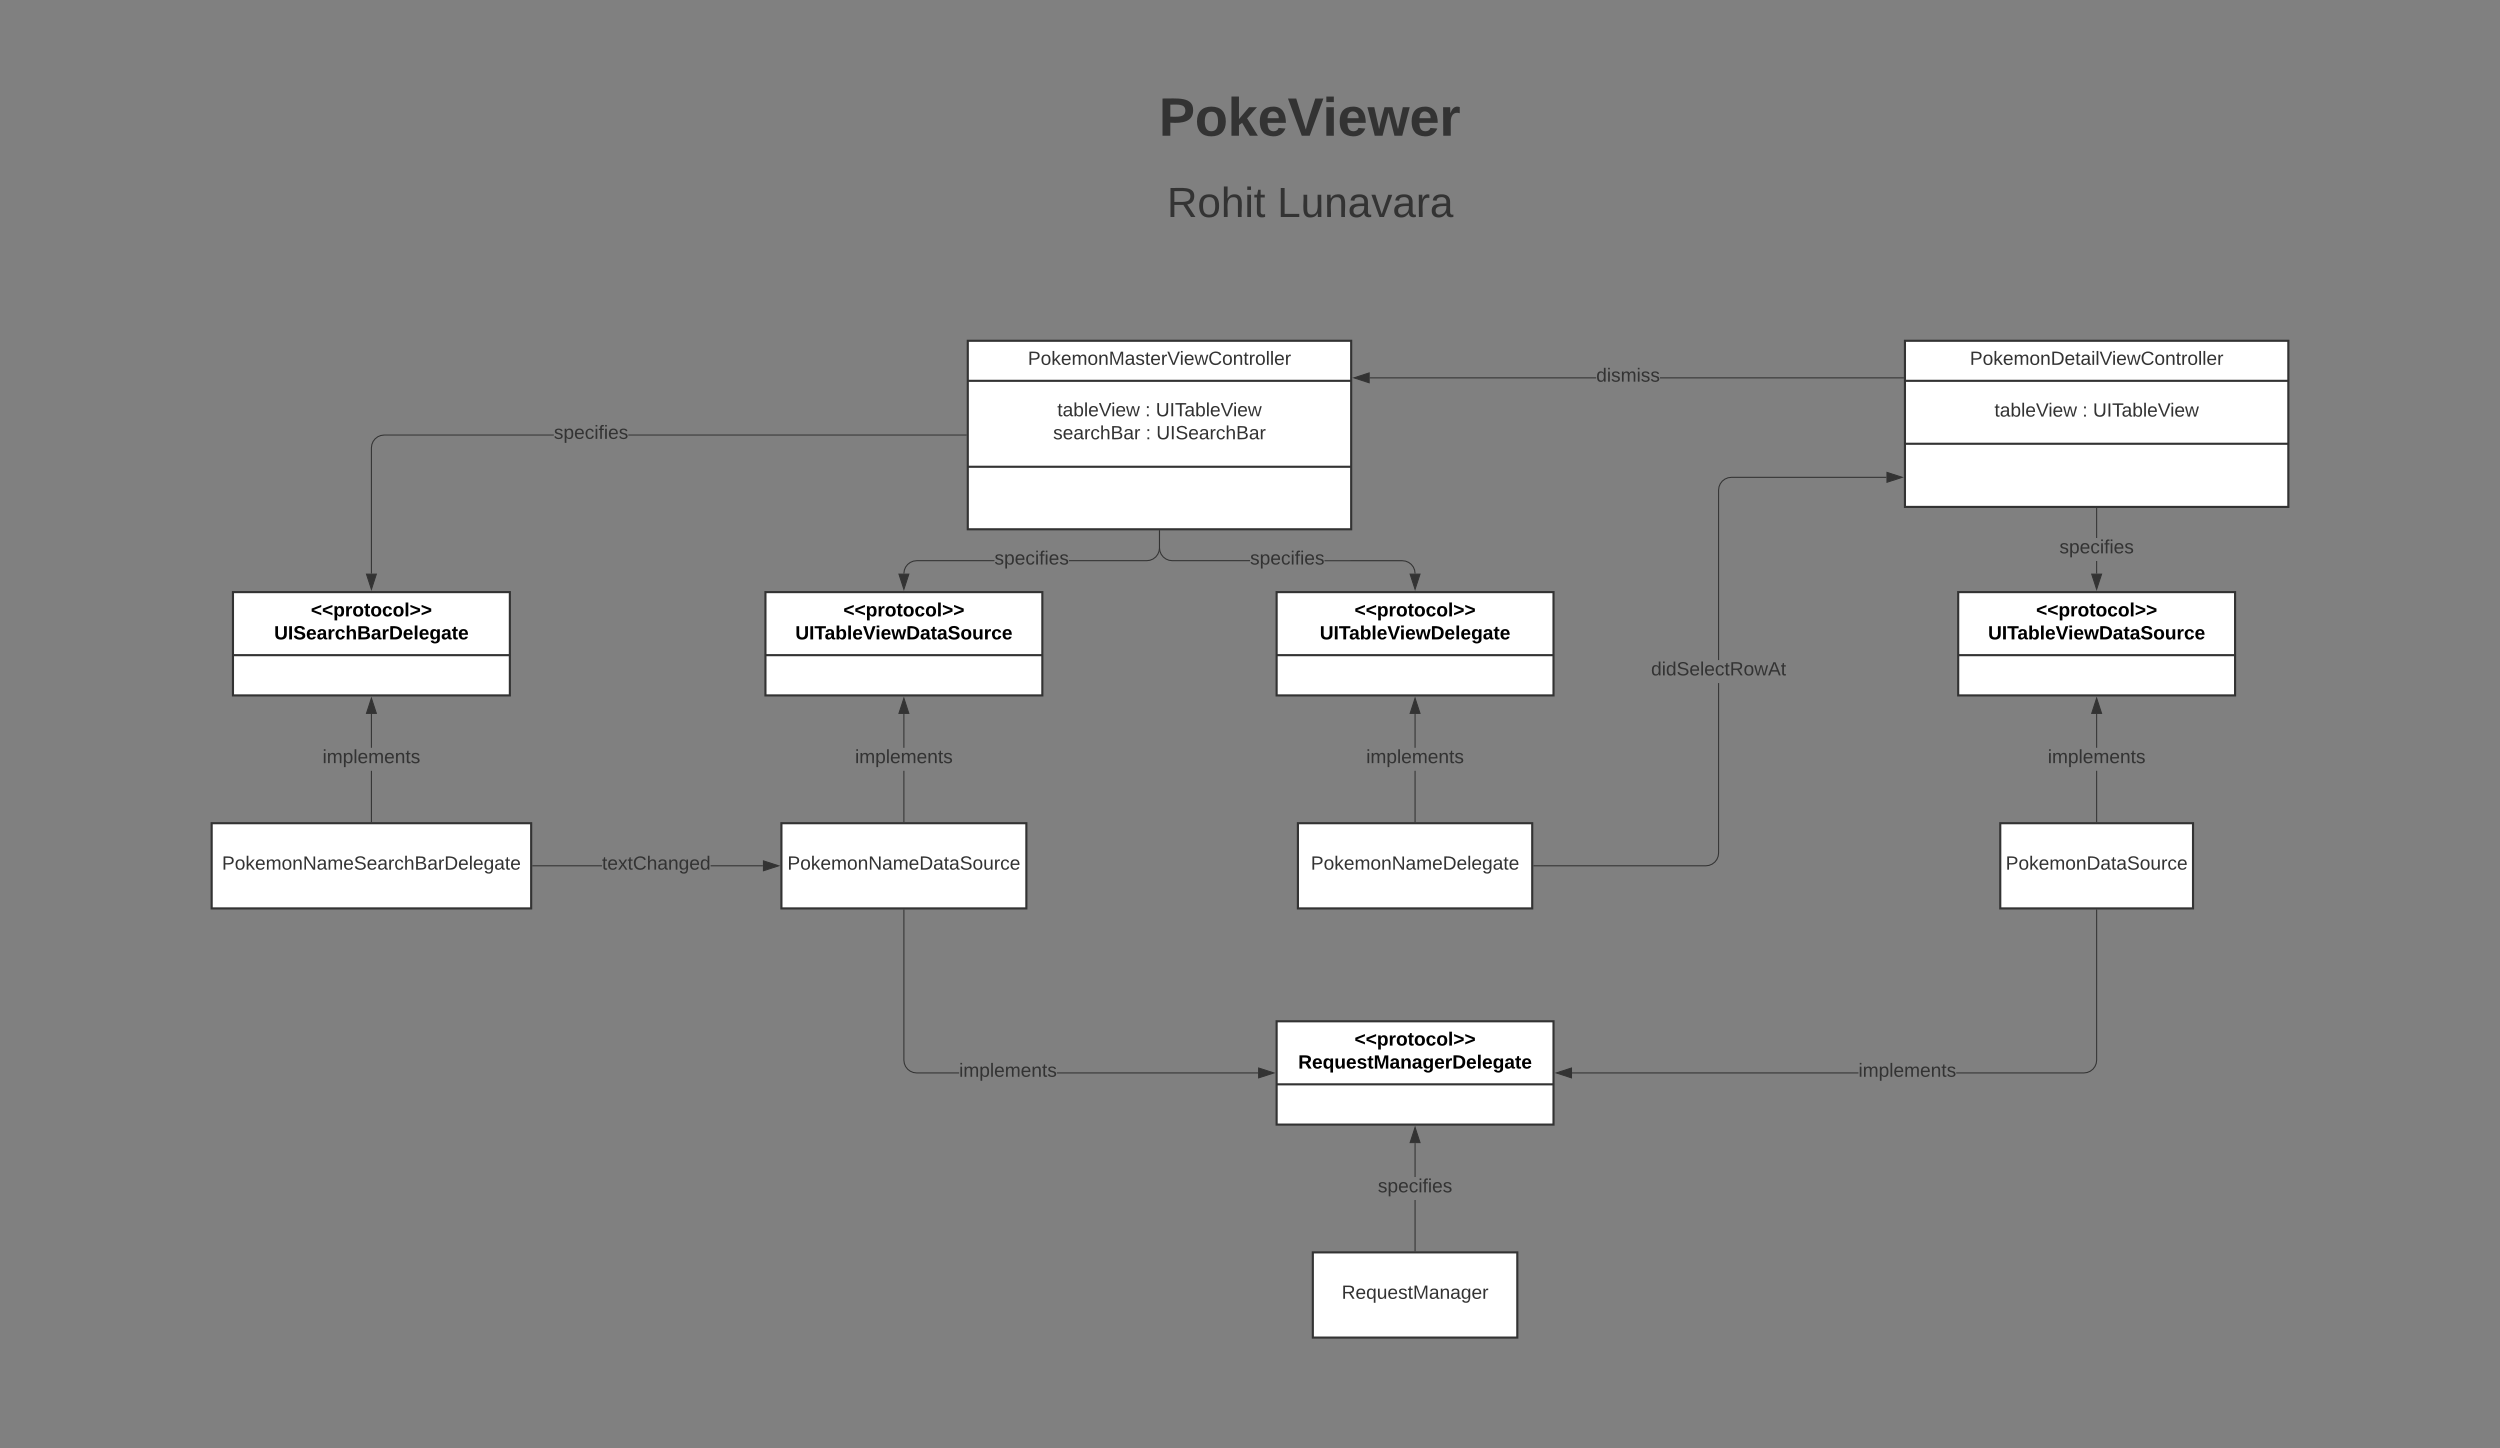 <svg xmlns="http://www.w3.org/2000/svg" xmlns:xlink="http://www.w3.org/1999/xlink" xmlns:lucid="lucid" width="2347.52" height="1360"><rect width="100%" height="100%" fill="#808080" stroke="none"/><g transform="translate(0 0)" lucid:page-tab-id="HWEp-vi-RSFO"><path d="M800 88c0-4.42 3.58-8 8-8h836.75c4.42 0 8 3.58 8 8v55.48c0 4.42-3.58 8-8 8H808c-4.42 0-8-3.58-8-8z" stroke="#000" stroke-opacity="0" stroke-width="2" fill="#fff" fill-opacity="0"/><use xlink:href="#a" transform="matrix(1,0,0,1,804,84) translate(284.225 43.473)"/><path d="M800 160c0-4.42 3.58-8 8-8h837.7c4.43 0 8 3.58 8 8v68c0 4.42-3.57 8-8 8H808c-4.42 0-8-3.58-8-8z" stroke="#000" stroke-opacity="0" stroke-width="2" fill="#fff" fill-opacity="0"/><use xlink:href="#b" transform="matrix(1,0,0,1,804,156) translate(291.799 47.788)"/><use xlink:href="#c" transform="matrix(1,0,0,1,804,156) translate(395.345 47.788)"/><path d="M198.76 773h300v80h-300z" stroke="#333" stroke-width="2" fill="#fff"/><use xlink:href="#d" transform="matrix(1,0,0,1,206.761,781) translate(1.675 35.6)"/><path d="M1218.76 773h220v80h-220z" stroke="#333" stroke-width="2" fill="#fff"/><use xlink:href="#e" transform="matrix(1,0,0,1,1226.761,781) translate(4.125 35.6)"/><path d="M733.76 773h230v80h-230z" stroke="#333" stroke-width="2" fill="#fff"/><use xlink:href="#f" transform="matrix(1,0,0,1,741.761,781) translate(-2.375 35.6)"/><path d="M1198.76 556h260v97h-260z" stroke="#333" stroke-width="2" fill="#fff"/><path d="M1198.76 615.2h260" stroke="#333" stroke-width="2" fill="none"/><use xlink:href="#g" transform="matrix(1,0,0,1,1206.761,564) translate(65.125 14.8)"/><use xlink:href="#h" transform="matrix(1,0,0,1,1206.761,564) translate(32.5 36.4)"/><path d="M218.76 556h260v97h-260z" stroke="#333" stroke-width="2" fill="#fff"/><path d="M218.76 615.2h260" stroke="#333" stroke-width="2" fill="none"/><use xlink:href="#g" transform="matrix(1,0,0,1,226.761,564) translate(65.125 14.8)"/><use xlink:href="#i" transform="matrix(1,0,0,1,226.761,564) translate(30.65 36.4)"/><path d="M718.76 556h260v97h-260z" stroke="#333" stroke-width="2" fill="#fff"/><path d="M718.76 615.2h260" stroke="#333" stroke-width="2" fill="none"/><use xlink:href="#g" transform="matrix(1,0,0,1,726.761,564) translate(65.125 14.8)"/><use xlink:href="#j" transform="matrix(1,0,0,1,726.761,564) translate(20.025 36.4)"/><path d="M908.76 320h360v177h-360z" stroke="#333" stroke-width="2" fill="#fff"/><path d="M908.76 357.6h360m-360 80.7h360" stroke="#333" stroke-width="2" fill="none"/><use xlink:href="#k" transform="matrix(1,0,0,1,916.761,328) translate(48.425 14.6)"/><use xlink:href="#l" transform="matrix(1,0,0,1,920.761,365.6) translate(72.05 25.3)"/><use xlink:href="#m" transform="matrix(1,0,0,1,920.761,365.6) translate(154.55 25.3)"/><use xlink:href="#n" transform="matrix(1,0,0,1,920.761,365.6) translate(164.55 25.3)"/><use xlink:href="#o" transform="matrix(1,0,0,1,920.761,365.6) translate(68.125 46.9)"/><use xlink:href="#m" transform="matrix(1,0,0,1,920.761,365.6) translate(155.025 46.9)"/><use xlink:href="#p" transform="matrix(1,0,0,1,920.761,365.6) translate(165.025 46.9)"/><path d="M933.8 527h-73l-3.02.4-2.76 1.14-2.4 1.83-1.82 2.4-1.14 2.75-.4 3v.1h-1v-.15l.42-3.2 1.24-3 2-2.6 2.6-2 3-1.25 3.2-.42h73.1zm155.46-12.47l-.42 3.2-1.24 3-2 2.6-2.6 2-3 1.25-3.2.42h-73.1v-1h73.03l3-.4 2.77-1.14 2.4-1.83 1.82-2.4 1.15-2.75.4-3V498.5h1zM1089.26 498.5h-1v-.5h1zM848.76 553.38l-4.63-14.26h9.27z" fill="#333"/><path d="M848.76 555l-5.32-16.38h10.64zm-3.95-15.38l3.96 12.14 3.95-12.14z" fill="#333"/><use xlink:href="#q" transform="matrix(1,0,0,1,933.811,515.7) translate(0.005 14.4)"/><path d="M1316.8 526l3.2.42 3 1.24 2.6 2 2 2.6 1.24 3 .42 3.2v.16h-1v-.1l-.4-3-1.14-2.76-1.83-2.4-2.4-1.82-2.76-1.14-3-.4h-73.03v-1zm-227.14-8.52l1.14 2.76 1.83 2.4 2.4 1.82 2.75 1.14 3 .4h73.03v1h-73.07l-3.2-.42-3-1.24-2.6-2-2-2.6-1.25-3-.42-3.2V498.5h1v15.97zM1089.26 498.5h-1v-.5h1zM1328.76 553.38l-4.63-14.26h9.27z" fill="#333"/><path d="M1328.76 555l-5.32-16.38h10.64zm-3.95-15.38l3.96 12.14 3.95-12.14z" fill="#333"/><use xlink:href="#q" transform="matrix(1,0,0,1,1173.811,515.7) translate(0.005 14.4)"/><path d="M849.26 771.5h-1v-47.7h1zm0-69.3h-1v-31.82h1zM849.26 772h-1v-.5h1zM853.4 669.88h-9.27l4.63-14.26z" fill="#333"/><path d="M854.08 670.38h-10.64l5.32-16.38zm-9.27-1h7.9l-3.94-12.14z" fill="#333"/><use xlink:href="#r" transform="matrix(1,0,0,1,802.861,702.2) translate(0.005 14.4)"/><path d="M1329.26 771.5h-1v-47.7h1zm0-69.3h-1v-31.82h1zM1329.26 772h-1v-.5h1zM1333.4 669.88h-9.27l4.63-14.26z" fill="#333"/><path d="M1334.08 670.38h-10.64l5.32-16.38zm-9.27-1h7.9l-3.94-12.14z" fill="#333"/><use xlink:href="#r" transform="matrix(1,0,0,1,1282.861,702.2) translate(0.005 14.4)"/><path d="M1232.76 1176h192v80h-192z" stroke="#333" stroke-width="2" fill="#fff"/><use xlink:href="#s" transform="matrix(1,0,0,1,1240.761,1184) translate(19.075 35.6)"/><path d="M1878.26 773h181v80h-181z" stroke="#333" stroke-width="2" fill="#fff"/><use xlink:href="#t" transform="matrix(1,0,0,1,1886.261,781) translate(-2.925 35.6)"/><path d="M1198.76 959h260v97h-260z" stroke="#333" stroke-width="2" fill="#fff"/><path d="M1198.76 1018.2h260" stroke="#333" stroke-width="2" fill="none"/><use xlink:href="#g" transform="matrix(1,0,0,1,1206.761,967) translate(65.125 14.8)"/><use xlink:href="#u" transform="matrix(1,0,0,1,1206.761,967) translate(12.25 36.4)"/><path d="M1838.76 556h260v97h-260z" stroke="#333" stroke-width="2" fill="#fff"/><path d="M1838.76 615.2h260" stroke="#333" stroke-width="2" fill="none"/><use xlink:href="#g" transform="matrix(1,0,0,1,1846.761,564) translate(65.125 14.8)"/><use xlink:href="#j" transform="matrix(1,0,0,1,1846.761,564) translate(20.025 36.4)"/><path d="M1788.76 320h360v156h-360z" stroke="#333" stroke-width="2" fill="#fff"/><path d="M1788.76 357.6h360m-360 59.1h360" stroke="#333" stroke-width="2" fill="none"/><use xlink:href="#v" transform="matrix(1,0,0,1,1796.761,328) translate(52.95 14.6)"/><use xlink:href="#l" transform="matrix(1,0,0,1,1800.761,365.6) translate(72.05 25.6)"/><use xlink:href="#m" transform="matrix(1,0,0,1,1800.761,365.6) translate(154.55 25.6)"/><use xlink:href="#w" transform="matrix(1,0,0,1,1800.761,365.6) translate(164.55 25.6)"/><path d="M1969.26 538.62h-1V526.8h1zm0-33.42h-1v-27.7h1zM1969.26 477.5h-1v-.5h1zM1968.76 553.38l-4.63-14.26h9.27z" fill="#333"/><path d="M1968.76 555l-5.32-16.38h10.64zm-3.95-15.38l3.96 12.14 3.95-12.14z" fill="#333"/><use xlink:href="#q" transform="matrix(1,0,0,1,1933.811,505.2) translate(0.005 14.4)"/><path d="M1969.26 771.5h-1v-47.7h1zm0-69.3h-1v-31.82h1zM1969.26 772h-1v-.5h1zM1973.4 669.88h-9.27l4.63-14.26z" fill="#333"/><path d="M1974.08 670.38h-10.64l5.32-16.38zm-9.27-1h7.9l-3.94-12.14z" fill="#333"/><use xlink:href="#r" transform="matrix(1,0,0,1,1922.861,702.2) translate(0.005 14.4)"/><path d="M1614.26 801.03l-.42 3.2-1.24 3-2 2.6-2.6 2-3 1.25-3.2.42h-161.54v-1h161.47l3-.4 2.77-1.14 2.4-1.83 1.82-2.4 1.15-2.75.4-3V641.4h1zm157.12-352.32h-145.6l-3 .4-2.76 1.15-2.4 1.84-1.82 2.37-1.14 2.76-.4 3.02V619.8h-1V460.2l.42-3.2 1.24-3 2-2.6 2.6-2 3-1.25 3.2-.42h145.66zM1786.14 448.2l-14.26 4.65v-9.27z" fill="#333"/><path d="M1787.76 448.2l-16.38 5.34V442.9zm-15.38 3.96l12.14-3.95-12.14-3.93zM1440.27 813.5h-.5v-1h.5z" fill="#333"/><use xlink:href="#x" transform="matrix(1,0,0,1,1550.361,619.807) translate(0.005 14.4)"/><path d="M1329.26 1174.5h-1v-47.7h1zm0-69.3h-1v-31.82h1zM1329.26 1175h-1v-.5h1zM1333.4 1072.88h-9.27l4.63-14.26z" fill="#333"/><path d="M1334.08 1073.38h-10.64l5.32-16.38zm-9.27-1h7.9l-3.94-12.14z" fill="#333"/><use xlink:href="#q" transform="matrix(1,0,0,1,1293.811,1105.2) translate(0.005 14.4)"/><path d="M1745.1 1008h-268.96v-1h268.97zm224.16-12.47l-.42 3.2-1.24 3-2 2.6-2.6 2-3 1.25-3.2.42h-119.9v-1h119.83l3-.4 2.77-1.14 2.4-1.83 1.82-2.4 1.15-2.75.4-3V854.5h1zM1969.26 854.5h-1v-.5h1zM1475.64 1012.14l-14.26-4.64 14.26-4.64z" fill="#333"/><path d="M1476.14 1012.82l-16.38-5.32 16.38-5.32zm-13.14-5.32l12.14 3.95v-7.9z" fill="#333"/><use xlink:href="#r" transform="matrix(1,0,0,1,1745.111,996.7) translate(0.005 14.4)"/><path d="M849.26 995.47l.4 3 1.14 2.77 1.83 2.4 2.4 1.82 2.75 1.14 3 .4h39.83v1h-39.87l-3.2-.42-3-1.24-2.6-2-2-2.6-1.25-3-.42-3.2V854.5h1zm332.12 11.53v1H992.4v-1zM849.26 854.5h-1v-.5h1zM1196.14 1007.5l-14.26 4.64v-9.28z" fill="#333"/><path d="M1197.76 1007.5l-16.38 5.32v-10.64zm-15.38 3.95l12.14-3.95-12.14-3.95z" fill="#333"/><use xlink:href="#r" transform="matrix(1,0,0,1,900.611,996.7) translate(0.005 14.4)"/><path d="M520.06 409H360.8l-3.02.4-2.76 1.14-2.4 1.83-1.82 2.4-1.14 2.75-.4 3v118.1h-1V420.47l.42-3.2 1.24-3 2-2.6 2.6-2 3-1.25 3.2-.42h159.34zm387.2 0h-317.3v-1h317.3zM907.76 409h-.5v-1h.5zM348.76 553.38l-4.63-14.26h9.27z" fill="#333"/><path d="M348.76 555l-5.32-16.38h10.64zm-3.95-15.38l3.96 12.14 3.95-12.14z" fill="#333"/><use xlink:href="#q" transform="matrix(1,0,0,1,520.061,397.7) translate(0.005 14.4)"/><path d="M349.26 771.5h-1v-47.7h1zm0-69.3h-1v-31.82h1zM349.26 772h-1v-.5h1zM353.4 669.88h-9.27l4.63-14.26z" fill="#333"/><path d="M354.08 670.38h-10.64l5.32-16.38zm-9.27-1h7.9l-3.94-12.14z" fill="#333"/><g><use xlink:href="#r" transform="matrix(1,0,0,1,302.861,702.2) translate(0.005 14.4)"/></g><path d="M565.3 813.5h-65.04v-1h65.03zm151.08 0h-49.14v-1h49.14z" fill="#333"/><path d="M500.27 813.5h-.5v-1h.5zM731.14 813l-14.26 4.64v-9.28z" fill="#333"/><path d="M732.76 813l-16.38 5.32v-10.64zm-15.38 3.95l12.14-3.95-12.14-3.95z" fill="#333"/><g><use xlink:href="#y" transform="matrix(1,0,0,1,565.286,802.2) translate(0.005 14.4)"/></g><path d="M1498.84 355.3h-212.7v-1h212.7zm288.42 0H1558.7v-1h228.56zM1787.76 355.3h-.5v-1h.5zM1285.65 359.44l-14.27-4.64 14.27-4.63z" fill="#333"/><path d="M1286.15 360.12l-16.4-5.32 16.4-5.32zM1273 354.8l12.15 3.95v-7.9z" fill="#333"/><g><use xlink:href="#z" transform="matrix(1,0,0,1,1498.836,344.001) translate(0.005 14.4)"/></g><defs><path fill="#333" d="M24-248c93 1 206-16 204 79-1 75-69 88-152 82V0H24v-248zm52 121c47 0 100 7 100-41 0-47-54-39-100-39v80" id="A"/><path fill="#333" d="M110-194c64 0 96 36 96 99 0 64-35 99-97 99-61 0-95-36-95-99 0-62 34-99 96-99zm-1 164c35 0 45-28 45-65 0-40-10-65-43-65-34 0-45 26-45 65 0 36 10 65 43 65" id="B"/><path fill="#333" d="M147 0L96-86 75-71V0H25v-261h50v150l67-79h53l-66 74L201 0h-54" id="C"/><path fill="#333" d="M185-48c-13 30-37 53-82 52C43 2 14-33 14-96s30-98 90-98c62 0 83 45 84 108H66c0 31 8 55 39 56 18 0 30-7 34-22zm-45-69c5-46-57-63-70-21-2 6-4 13-4 21h74" id="D"/><path fill="#333" d="M147 0H94L2-248h55l64 206c17-72 42-137 63-206h54" id="E"/><path fill="#333" d="M25-224v-37h50v37H25zM25 0v-190h50V0H25" id="F"/><path fill="#333" d="M231 0h-52l-39-155L100 0H48L-1-190h46L77-45c9-52 24-97 36-145h53l37 145 32-145h46" id="G"/><path fill="#333" d="M135-150c-39-12-60 13-60 57V0H25l-1-190h47c2 13-1 29 3 40 6-28 27-53 61-41v41" id="H"/><g id="a"><use transform="matrix(0.141,0,0,0.141,0,0)" xlink:href="#A"/><use transform="matrix(0.141,0,0,0.141,33.778,0)" xlink:href="#B"/><use transform="matrix(0.141,0,0,0.141,64.6,0)" xlink:href="#C"/><use transform="matrix(0.141,0,0,0.141,92.748,0)" xlink:href="#D"/><use transform="matrix(0.141,0,0,0.141,120.896,0)" xlink:href="#E"/><use transform="matrix(0.141,0,0,0.141,153.689,0)" xlink:href="#F"/><use transform="matrix(0.141,0,0,0.141,167.763,0)" xlink:href="#D"/><use transform="matrix(0.141,0,0,0.141,195.911,0)" xlink:href="#G"/><use transform="matrix(0.141,0,0,0.141,235.319,0)" xlink:href="#D"/><use transform="matrix(0.141,0,0,0.141,263.467,0)" xlink:href="#H"/></g><path fill="#333" d="M233-177c-1 41-23 64-60 70L243 0h-38l-65-103H63V0H30v-248c88 3 205-21 203 71zM63-129c60-2 137 13 137-47 0-61-80-42-137-45v92" id="I"/><path fill="#333" d="M100-194c62-1 85 37 85 99 1 63-27 99-86 99S16-35 15-95c0-66 28-99 85-99zM99-20c44 1 53-31 53-75 0-43-8-75-51-75s-53 32-53 75 10 74 51 75" id="J"/><path fill="#333" d="M106-169C34-169 62-67 57 0H25v-261h32l-1 103c12-21 28-36 61-36 89 0 53 116 60 194h-32v-121c2-32-8-49-39-48" id="K"/><path fill="#333" d="M24-231v-30h32v30H24zM24 0v-190h32V0H24" id="L"/><path fill="#333" d="M59-47c-2 24 18 29 38 22v24C64 9 27 4 27-40v-127H5v-23h24l9-43h21v43h35v23H59v120" id="M"/><g id="b"><use transform="matrix(0.11,0,0,0.11,0,0)" xlink:href="#I"/><use transform="matrix(0.11,0,0,0.11,28.591,0)" xlink:href="#J"/><use transform="matrix(0.11,0,0,0.11,50.669,0)" xlink:href="#K"/><use transform="matrix(0.11,0,0,0.11,72.748,0)" xlink:href="#L"/><use transform="matrix(0.11,0,0,0.11,81.469,0)" xlink:href="#M"/></g><path fill="#333" d="M30 0v-248h33v221h125V0H30" id="N"/><path fill="#333" d="M84 4C-5 8 30-112 23-190h32v120c0 31 7 50 39 49 72-2 45-101 50-169h31l1 190h-30c-1-10 1-25-2-33-11 22-28 36-60 37" id="O"/><path fill="#333" d="M117-194c89-4 53 116 60 194h-32v-121c0-31-8-49-39-48C34-167 62-67 57 0H25l-1-190h30c1 10-1 24 2 32 11-22 29-35 61-36" id="P"/><path fill="#333" d="M141-36C126-15 110 5 73 4 37 3 15-17 15-53c-1-64 63-63 125-63 3-35-9-54-41-54-24 1-41 7-42 31l-33-3c5-37 33-52 76-52 45 0 72 20 72 64v82c-1 20 7 32 28 27v20c-31 9-61-2-59-35zM48-53c0 20 12 33 32 33 41-3 63-29 60-74-43 2-92-5-92 41" id="Q"/><path fill="#333" d="M108 0H70L1-190h34L89-25l56-165h34" id="R"/><path fill="#333" d="M114-163C36-179 61-72 57 0H25l-1-190h30c1 12-1 29 2 39 6-27 23-49 58-41v29" id="S"/><g id="c"><use transform="matrix(0.11,0,0,0.11,0,0)" xlink:href="#N"/><use transform="matrix(0.11,0,0,0.11,22.078,0)" xlink:href="#O"/><use transform="matrix(0.11,0,0,0.11,44.156,0)" xlink:href="#P"/><use transform="matrix(0.11,0,0,0.11,66.235,0)" xlink:href="#Q"/><use transform="matrix(0.11,0,0,0.11,88.313,0)" xlink:href="#R"/><use transform="matrix(0.11,0,0,0.11,108.183,0)" xlink:href="#Q"/><use transform="matrix(0.11,0,0,0.11,130.261,0)" xlink:href="#S"/><use transform="matrix(0.11,0,0,0.11,143.398,0)" xlink:href="#Q"/></g><path fill="#333" d="M30-248c87 1 191-15 191 75 0 78-77 80-158 76V0H30v-248zm33 125c57 0 124 11 124-50 0-59-68-47-124-48v98" id="T"/><path fill="#333" d="M143 0L79-87 56-68V0H24v-261h32v163l83-92h37l-77 82L181 0h-38" id="U"/><path fill="#333" d="M100-194c63 0 86 42 84 106H49c0 40 14 67 53 68 26 1 43-12 49-29l28 8c-11 28-37 45-77 45C44 4 14-33 15-96c1-61 26-98 85-98zm52 81c6-60-76-77-97-28-3 7-6 17-6 28h103" id="V"/><path fill="#333" d="M210-169c-67 3-38 105-44 169h-31v-121c0-29-5-50-35-48C34-165 62-65 56 0H25l-1-190h30c1 10-1 24 2 32 10-44 99-50 107 0 11-21 27-35 58-36 85-2 47 119 55 194h-31v-121c0-29-5-49-35-48" id="W"/><path fill="#333" d="M190 0L58-211 59 0H30v-248h39L202-35l-2-213h31V0h-41" id="X"/><path fill="#333" d="M185-189c-5-48-123-54-124 2 14 75 158 14 163 119 3 78-121 87-175 55-17-10-28-26-33-46l33-7c5 56 141 63 141-1 0-78-155-14-162-118-5-82 145-84 179-34 5 7 8 16 11 25" id="Y"/><path fill="#333" d="M96-169c-40 0-48 33-48 73s9 75 48 75c24 0 41-14 43-38l32 2c-6 37-31 61-74 61-59 0-76-41-82-99-10-93 101-131 147-64 4 7 5 14 7 22l-32 3c-4-21-16-35-41-35" id="Z"/><path fill="#333" d="M160-131c35 5 61 23 61 61C221 17 115-2 30 0v-248c76 3 177-17 177 60 0 33-19 50-47 57zm-97-11c50-1 110 9 110-42 0-47-63-36-110-37v79zm0 115c55-2 124 14 124-45 0-56-70-42-124-44v89" id="aa"/><path fill="#333" d="M30-248c118-7 216 8 213 122C240-48 200 0 122 0H30v-248zM63-27c89 8 146-16 146-99s-60-101-146-95v194" id="ab"/><path fill="#333" d="M24 0v-261h32V0H24" id="ac"/><path fill="#333" d="M177-190C167-65 218 103 67 71c-23-6-38-20-44-43l32-5c15 47 100 32 89-28v-30C133-14 115 1 83 1 29 1 15-40 15-95c0-56 16-97 71-98 29-1 48 16 59 35 1-10 0-23 2-32h30zM94-22c36 0 50-32 50-73 0-42-14-75-50-75-39 0-46 34-46 75s6 73 46 73" id="ad"/><g id="d"><use transform="matrix(0.05,0,0,0.05,0,0)" xlink:href="#T"/><use transform="matrix(0.05,0,0,0.05,12,0)" xlink:href="#J"/><use transform="matrix(0.05,0,0,0.05,22,0)" xlink:href="#U"/><use transform="matrix(0.05,0,0,0.05,31,0)" xlink:href="#V"/><use transform="matrix(0.05,0,0,0.05,41,0)" xlink:href="#W"/><use transform="matrix(0.05,0,0,0.05,55.95,0)" xlink:href="#J"/><use transform="matrix(0.05,0,0,0.05,65.95,0)" xlink:href="#P"/><use transform="matrix(0.05,0,0,0.05,75.95,0)" xlink:href="#X"/><use transform="matrix(0.05,0,0,0.05,88.9,0)" xlink:href="#Q"/><use transform="matrix(0.05,0,0,0.05,98.9,0)" xlink:href="#W"/><use transform="matrix(0.05,0,0,0.05,113.85,0)" xlink:href="#V"/><use transform="matrix(0.05,0,0,0.05,123.85,0)" xlink:href="#Y"/><use transform="matrix(0.05,0,0,0.05,135.85,0)" xlink:href="#V"/><use transform="matrix(0.05,0,0,0.05,145.85,0)" xlink:href="#Q"/><use transform="matrix(0.05,0,0,0.05,155.85,0)" xlink:href="#S"/><use transform="matrix(0.05,0,0,0.05,161.8,0)" xlink:href="#Z"/><use transform="matrix(0.05,0,0,0.05,170.8,0)" xlink:href="#K"/><use transform="matrix(0.05,0,0,0.05,180.8,0)" xlink:href="#aa"/><use transform="matrix(0.05,0,0,0.05,192.8,0)" xlink:href="#Q"/><use transform="matrix(0.05,0,0,0.05,202.8,0)" xlink:href="#S"/><use transform="matrix(0.05,0,0,0.05,208.75,0)" xlink:href="#ab"/><use transform="matrix(0.05,0,0,0.05,221.7,0)" xlink:href="#V"/><use transform="matrix(0.05,0,0,0.05,231.7,0)" xlink:href="#ac"/><use transform="matrix(0.05,0,0,0.05,235.65,0)" xlink:href="#V"/><use transform="matrix(0.05,0,0,0.05,245.65,0)" xlink:href="#ad"/><use transform="matrix(0.05,0,0,0.05,255.65,0)" xlink:href="#Q"/><use transform="matrix(0.05,0,0,0.05,265.65,0)" xlink:href="#M"/><use transform="matrix(0.05,0,0,0.05,270.65,0)" xlink:href="#V"/></g><g id="e"><use transform="matrix(0.05,0,0,0.05,0,0)" xlink:href="#T"/><use transform="matrix(0.05,0,0,0.05,12,0)" xlink:href="#J"/><use transform="matrix(0.05,0,0,0.05,22,0)" xlink:href="#U"/><use transform="matrix(0.05,0,0,0.05,31,0)" xlink:href="#V"/><use transform="matrix(0.05,0,0,0.05,41,0)" xlink:href="#W"/><use transform="matrix(0.05,0,0,0.05,55.95,0)" xlink:href="#J"/><use transform="matrix(0.05,0,0,0.05,65.95,0)" xlink:href="#P"/><use transform="matrix(0.05,0,0,0.05,75.95,0)" xlink:href="#X"/><use transform="matrix(0.05,0,0,0.05,88.9,0)" xlink:href="#Q"/><use transform="matrix(0.05,0,0,0.05,98.9,0)" xlink:href="#W"/><use transform="matrix(0.05,0,0,0.05,113.85,0)" xlink:href="#V"/><use transform="matrix(0.05,0,0,0.05,123.85,0)" xlink:href="#ab"/><use transform="matrix(0.05,0,0,0.05,136.8,0)" xlink:href="#V"/><use transform="matrix(0.05,0,0,0.05,146.8,0)" xlink:href="#ac"/><use transform="matrix(0.05,0,0,0.05,150.75,0)" xlink:href="#V"/><use transform="matrix(0.05,0,0,0.05,160.75,0)" xlink:href="#ad"/><use transform="matrix(0.05,0,0,0.05,170.75,0)" xlink:href="#Q"/><use transform="matrix(0.05,0,0,0.05,180.75,0)" xlink:href="#M"/><use transform="matrix(0.05,0,0,0.05,185.75,0)" xlink:href="#V"/></g><g id="f"><use transform="matrix(0.05,0,0,0.05,0,0)" xlink:href="#T"/><use transform="matrix(0.05,0,0,0.05,12,0)" xlink:href="#J"/><use transform="matrix(0.05,0,0,0.05,22,0)" xlink:href="#U"/><use transform="matrix(0.05,0,0,0.05,31,0)" xlink:href="#V"/><use transform="matrix(0.05,0,0,0.05,41,0)" xlink:href="#W"/><use transform="matrix(0.05,0,0,0.05,55.95,0)" xlink:href="#J"/><use transform="matrix(0.05,0,0,0.05,65.95,0)" xlink:href="#P"/><use transform="matrix(0.05,0,0,0.05,75.95,0)" xlink:href="#X"/><use transform="matrix(0.05,0,0,0.05,88.9,0)" xlink:href="#Q"/><use transform="matrix(0.05,0,0,0.05,98.9,0)" xlink:href="#W"/><use transform="matrix(0.05,0,0,0.05,113.85,0)" xlink:href="#V"/><use transform="matrix(0.05,0,0,0.05,123.85,0)" xlink:href="#ab"/><use transform="matrix(0.05,0,0,0.05,136.8,0)" xlink:href="#Q"/><use transform="matrix(0.05,0,0,0.05,146.8,0)" xlink:href="#M"/><use transform="matrix(0.05,0,0,0.05,151.8,0)" xlink:href="#Q"/><use transform="matrix(0.05,0,0,0.05,161.8,0)" xlink:href="#Y"/><use transform="matrix(0.05,0,0,0.05,173.8,0)" xlink:href="#J"/><use transform="matrix(0.05,0,0,0.05,183.8,0)" xlink:href="#O"/><use transform="matrix(0.05,0,0,0.05,193.8,0)" xlink:href="#S"/><use transform="matrix(0.05,0,0,0.05,199.75,0)" xlink:href="#Z"/><use transform="matrix(0.05,0,0,0.05,208.75,0)" xlink:href="#V"/></g><path d="M15-91v-56l181-69v40L49-119l147 57v40" id="ae"/><path d="M135-194c53 0 70 44 70 98 0 56-19 98-73 100-31 1-45-17-59-34 3 33 2 69 2 105H25l-1-265h48c2 10 0 23 3 31 11-24 29-35 60-35zM114-30c33 0 39-31 40-66 0-38-9-64-40-64-56 0-55 130 0 130" id="af"/><path d="M135-150c-39-12-60 13-60 57V0H25l-1-190h47c2 13-1 29 3 40 6-28 27-53 61-41v41" id="ag"/><path d="M110-194c64 0 96 36 96 99 0 64-35 99-97 99-61 0-95-36-95-99 0-62 34-99 96-99zm-1 164c35 0 45-28 45-65 0-40-10-65-43-65-34 0-45 26-45 65 0 36 10 65 43 65" id="ah"/><path d="M115-3C79 11 28 4 28-45v-112H4v-33h27l15-45h31v45h36v33H77v99c-1 23 16 31 38 25v30" id="ai"/><path d="M190-63c-7 42-38 67-86 67-59 0-84-38-90-98-12-110 154-137 174-36l-49 2c-2-19-15-32-35-32-30 0-35 28-38 64-6 74 65 87 74 30" id="aj"/><path d="M25 0v-261h50V0H25" id="ak"/><path d="M15-22v-40l146-57-146-57v-40l181 69v56" id="al"/><g id="g"><use transform="matrix(0.05,0,0,0.05,0,0)" xlink:href="#ae"/><use transform="matrix(0.05,0,0,0.05,10.5,0)" xlink:href="#ae"/><use transform="matrix(0.05,0,0,0.05,21,0)" xlink:href="#af"/><use transform="matrix(0.05,0,0,0.05,31.95,0)" xlink:href="#ag"/><use transform="matrix(0.05,0,0,0.05,38.95,0)" xlink:href="#ah"/><use transform="matrix(0.05,0,0,0.05,49.9,0)" xlink:href="#ai"/><use transform="matrix(0.05,0,0,0.05,55.85,0)" xlink:href="#ah"/><use transform="matrix(0.05,0,0,0.05,66.8,0)" xlink:href="#aj"/><use transform="matrix(0.05,0,0,0.05,76.8,0)" xlink:href="#ah"/><use transform="matrix(0.05,0,0,0.05,87.75,0)" xlink:href="#ak"/><use transform="matrix(0.05,0,0,0.05,92.75,0)" xlink:href="#al"/><use transform="matrix(0.05,0,0,0.05,103.25,0)" xlink:href="#al"/></g><path d="M238-95c0 69-44 99-111 99C63 4 22-25 22-93v-155h51v151c-1 38 19 59 55 60 90 1 49-130 58-211h52v153" id="am"/><path d="M24 0v-248h52V0H24" id="an"/><path d="M136-208V0H84v-208H4v-40h212v40h-80" id="ao"/><path d="M133-34C117-15 103 5 69 4 32 3 11-16 11-54c-1-60 55-63 116-61 1-26-3-47-28-47-18 1-26 9-28 27l-52-2c7-38 36-58 82-57s74 22 75 68l1 82c-1 14 12 18 25 15v27c-30 8-71 5-69-32zm-48 3c29 0 43-24 42-57-32 0-66-3-65 30 0 17 8 27 23 27" id="ap"/><path d="M135-194c52 0 70 43 70 98 0 56-19 99-73 100-30 1-46-15-58-35L72 0H24l1-261h50v104c11-23 29-37 60-37zM114-30c31 0 40-27 40-66 0-37-7-63-39-63s-41 28-41 65c0 36 8 64 40 64" id="aq"/><path d="M185-48c-13 30-37 53-82 52C43 2 14-33 14-96s30-98 90-98c62 0 83 45 84 108H66c0 31 8 55 39 56 18 0 30-7 34-22zm-45-69c5-46-57-63-70-21-2 6-4 13-4 21h74" id="ar"/><path d="M147 0H94L2-248h55l64 206c17-72 42-137 63-206h54" id="as"/><path d="M25-224v-37h50v37H25zM25 0v-190h50V0H25" id="at"/><path d="M231 0h-52l-39-155L100 0H48L-1-190h46L77-45c9-52 24-97 36-145h53l37 145 32-145h46" id="au"/><path d="M24-248c120-7 223 5 221 122C244-46 201 0 124 0H24v-248zM76-40c74 7 117-18 117-86 0-67-45-88-117-82v168" id="av"/><path d="M195-6C206 82 75 100 31 46c-4-6-6-13-8-21l49-6c3 16 16 24 34 25 40 0 42-37 40-79-11 22-30 35-61 35-53 0-70-43-70-97 0-56 18-96 73-97 30 0 46 14 59 34l2-30h47zm-90-29c32 0 41-27 41-63 0-35-9-62-40-62-32 0-39 29-40 63 0 36 9 62 39 62" id="aw"/><g id="h"><use transform="matrix(0.05,0,0,0.05,0,0)" xlink:href="#am"/><use transform="matrix(0.05,0,0,0.05,12.95,0)" xlink:href="#an"/><use transform="matrix(0.05,0,0,0.05,17.95,0)" xlink:href="#ao"/><use transform="matrix(0.05,0,0,0.05,27.55,0)" xlink:href="#ap"/><use transform="matrix(0.05,0,0,0.05,37.55,0)" xlink:href="#aq"/><use transform="matrix(0.05,0,0,0.05,48.5,0)" xlink:href="#ak"/><use transform="matrix(0.05,0,0,0.05,53.5,0)" xlink:href="#ar"/><use transform="matrix(0.05,0,0,0.05,63.5,0)" xlink:href="#as"/><use transform="matrix(0.05,0,0,0.05,75.15,0)" xlink:href="#at"/><use transform="matrix(0.05,0,0,0.05,80.15,0)" xlink:href="#ar"/><use transform="matrix(0.05,0,0,0.05,90.15,0)" xlink:href="#au"/><use transform="matrix(0.05,0,0,0.05,104.15,0)" xlink:href="#av"/><use transform="matrix(0.05,0,0,0.05,117.1,0)" xlink:href="#ar"/><use transform="matrix(0.05,0,0,0.05,127.1,0)" xlink:href="#ak"/><use transform="matrix(0.05,0,0,0.05,132.1,0)" xlink:href="#ar"/><use transform="matrix(0.05,0,0,0.05,142.1,0)" xlink:href="#aw"/><use transform="matrix(0.05,0,0,0.05,153.05,0)" xlink:href="#ap"/><use transform="matrix(0.05,0,0,0.05,163.05,0)" xlink:href="#ai"/><use transform="matrix(0.05,0,0,0.05,169,0)" xlink:href="#ar"/></g><path d="M169-182c-1-43-94-46-97-3 18 66 151 10 154 114 3 95-165 93-204 36-6-8-10-19-12-30l50-8c3 46 112 56 116 5-17-69-150-10-154-114-4-87 153-88 188-35 5 8 8 18 10 28" id="ax"/><path d="M114-157C55-157 80-60 75 0H25v-261h50l-1 109c12-26 28-41 61-42 86-1 58 113 63 194h-50c-7-57 23-157-34-157" id="ay"/><path d="M182-130c37 4 62 22 62 59C244 23 116-4 24 0v-248c84 5 203-23 205 63 0 31-19 50-47 55zM76-148c40-3 101 13 101-30 0-44-60-28-101-31v61zm0 110c48-3 116 14 116-37 0-48-69-32-116-35v72" id="az"/><g id="i"><use transform="matrix(0.05,0,0,0.05,0,0)" xlink:href="#am"/><use transform="matrix(0.05,0,0,0.05,12.95,0)" xlink:href="#an"/><use transform="matrix(0.05,0,0,0.05,17.95,0)" xlink:href="#ax"/><use transform="matrix(0.05,0,0,0.05,29.95,0)" xlink:href="#ar"/><use transform="matrix(0.05,0,0,0.05,39.95,0)" xlink:href="#ap"/><use transform="matrix(0.05,0,0,0.05,49.95,0)" xlink:href="#ag"/><use transform="matrix(0.05,0,0,0.05,56.95,0)" xlink:href="#aj"/><use transform="matrix(0.05,0,0,0.05,66.95,0)" xlink:href="#ay"/><use transform="matrix(0.05,0,0,0.05,77.9,0)" xlink:href="#az"/><use transform="matrix(0.05,0,0,0.05,90.85,0)" xlink:href="#ap"/><use transform="matrix(0.05,0,0,0.05,100.85,0)" xlink:href="#ag"/><use transform="matrix(0.05,0,0,0.05,107.85,0)" xlink:href="#av"/><use transform="matrix(0.05,0,0,0.05,120.8,0)" xlink:href="#ar"/><use transform="matrix(0.05,0,0,0.05,130.8,0)" xlink:href="#ak"/><use transform="matrix(0.05,0,0,0.05,135.8,0)" xlink:href="#ar"/><use transform="matrix(0.05,0,0,0.05,145.8,0)" xlink:href="#aw"/><use transform="matrix(0.05,0,0,0.05,156.75,0)" xlink:href="#ap"/><use transform="matrix(0.05,0,0,0.05,166.75,0)" xlink:href="#ai"/><use transform="matrix(0.05,0,0,0.05,172.7,0)" xlink:href="#ar"/></g><path d="M85 4C-2 5 27-109 22-190h50c7 57-23 150 33 157 60-5 35-97 40-157h50l1 190h-47c-2-12 1-28-3-38-12 25-28 42-61 42" id="aA"/><g id="j"><use transform="matrix(0.05,0,0,0.05,0,0)" xlink:href="#am"/><use transform="matrix(0.05,0,0,0.05,12.95,0)" xlink:href="#an"/><use transform="matrix(0.05,0,0,0.05,17.95,0)" xlink:href="#ao"/><use transform="matrix(0.05,0,0,0.05,27.55,0)" xlink:href="#ap"/><use transform="matrix(0.05,0,0,0.05,37.55,0)" xlink:href="#aq"/><use transform="matrix(0.05,0,0,0.05,48.5,0)" xlink:href="#ak"/><use transform="matrix(0.05,0,0,0.05,53.5,0)" xlink:href="#ar"/><use transform="matrix(0.05,0,0,0.05,63.5,0)" xlink:href="#as"/><use transform="matrix(0.05,0,0,0.05,75.15,0)" xlink:href="#at"/><use transform="matrix(0.05,0,0,0.05,80.15,0)" xlink:href="#ar"/><use transform="matrix(0.05,0,0,0.05,90.15,0)" xlink:href="#au"/><use transform="matrix(0.05,0,0,0.05,104.15,0)" xlink:href="#av"/><use transform="matrix(0.05,0,0,0.05,117.1,0)" xlink:href="#ap"/><use transform="matrix(0.05,0,0,0.05,127.1,0)" xlink:href="#ai"/><use transform="matrix(0.05,0,0,0.05,133.05,0)" xlink:href="#ap"/><use transform="matrix(0.05,0,0,0.05,143.05,0)" xlink:href="#ax"/><use transform="matrix(0.05,0,0,0.05,155.05,0)" xlink:href="#ah"/><use transform="matrix(0.05,0,0,0.05,166,0)" xlink:href="#aA"/><use transform="matrix(0.05,0,0,0.05,176.95,0)" xlink:href="#ag"/><use transform="matrix(0.05,0,0,0.05,183.95,0)" xlink:href="#aj"/><use transform="matrix(0.05,0,0,0.05,193.95,0)" xlink:href="#ar"/></g><path fill="#333" d="M240 0l2-218c-23 76-54 145-80 218h-23L58-218 59 0H30v-248h44l77 211c21-75 51-140 76-211h43V0h-30" id="aB"/><path fill="#333" d="M135-143c-3-34-86-38-87 0 15 53 115 12 119 90S17 21 10-45l28-5c4 36 97 45 98 0-10-56-113-15-118-90-4-57 82-63 122-42 12 7 21 19 24 35" id="aC"/><path fill="#333" d="M137 0h-34L2-248h35l83 218 83-218h36" id="aD"/><path fill="#333" d="M206 0h-36l-40-164L89 0H53L-1-190h32L70-26l43-164h34l41 164 42-164h31" id="aE"/><path fill="#333" d="M212-179c-10-28-35-45-73-45-59 0-87 40-87 99 0 60 29 101 89 101 43 0 62-24 78-52l27 14C228-24 195 4 139 4 59 4 22-46 18-125c-6-104 99-153 187-111 19 9 31 26 39 46" id="aF"/><g id="k"><use transform="matrix(0.05,0,0,0.05,0,0)" xlink:href="#T"/><use transform="matrix(0.05,0,0,0.05,12,0)" xlink:href="#J"/><use transform="matrix(0.05,0,0,0.05,22,0)" xlink:href="#U"/><use transform="matrix(0.05,0,0,0.05,31,0)" xlink:href="#V"/><use transform="matrix(0.05,0,0,0.05,41,0)" xlink:href="#W"/><use transform="matrix(0.05,0,0,0.05,55.95,0)" xlink:href="#J"/><use transform="matrix(0.05,0,0,0.05,65.95,0)" xlink:href="#P"/><use transform="matrix(0.05,0,0,0.05,75.95,0)" xlink:href="#aB"/><use transform="matrix(0.05,0,0,0.05,90.9,0)" xlink:href="#Q"/><use transform="matrix(0.05,0,0,0.05,100.9,0)" xlink:href="#aC"/><use transform="matrix(0.05,0,0,0.05,109.9,0)" xlink:href="#M"/><use transform="matrix(0.05,0,0,0.05,114.9,0)" xlink:href="#V"/><use transform="matrix(0.05,0,0,0.05,124.9,0)" xlink:href="#S"/><use transform="matrix(0.05,0,0,0.05,130.85,0)" xlink:href="#aD"/><use transform="matrix(0.05,0,0,0.05,142.5,0)" xlink:href="#L"/><use transform="matrix(0.05,0,0,0.05,146.45,0)" xlink:href="#V"/><use transform="matrix(0.05,0,0,0.05,156.45,0)" xlink:href="#aE"/><use transform="matrix(0.05,0,0,0.05,169.4,0)" xlink:href="#aF"/><use transform="matrix(0.05,0,0,0.05,182.35,0)" xlink:href="#J"/><use transform="matrix(0.05,0,0,0.05,192.35,0)" xlink:href="#P"/><use transform="matrix(0.05,0,0,0.05,202.35,0)" xlink:href="#M"/><use transform="matrix(0.05,0,0,0.05,207.35,0)" xlink:href="#S"/><use transform="matrix(0.05,0,0,0.05,213.3,0)" xlink:href="#J"/><use transform="matrix(0.05,0,0,0.05,223.3,0)" xlink:href="#ac"/><use transform="matrix(0.05,0,0,0.05,227.25,0)" xlink:href="#ac"/><use transform="matrix(0.05,0,0,0.05,231.2,0)" xlink:href="#V"/><use transform="matrix(0.05,0,0,0.05,241.2,0)" xlink:href="#S"/></g><path fill="#333" d="M115-194c53 0 69 39 70 98 0 66-23 100-70 100C84 3 66-7 56-30L54 0H23l1-261h32v101c10-23 28-34 59-34zm-8 174c40 0 45-34 45-75 0-40-5-75-45-74-42 0-51 32-51 76 0 43 10 73 51 73" id="aG"/><g id="l"><use transform="matrix(0.05,0,0,0.05,0,0)" xlink:href="#M"/><use transform="matrix(0.05,0,0,0.05,5,0)" xlink:href="#Q"/><use transform="matrix(0.05,0,0,0.05,15,0)" xlink:href="#aG"/><use transform="matrix(0.05,0,0,0.05,25,0)" xlink:href="#ac"/><use transform="matrix(0.05,0,0,0.05,28.95,0)" xlink:href="#V"/><use transform="matrix(0.05,0,0,0.05,38.95,0)" xlink:href="#aD"/><use transform="matrix(0.05,0,0,0.05,50.6,0)" xlink:href="#L"/><use transform="matrix(0.05,0,0,0.05,54.55,0)" xlink:href="#V"/><use transform="matrix(0.05,0,0,0.05,64.55,0)" xlink:href="#aE"/></g><path fill="#333" d="M33-154v-36h34v36H33zM33 0v-36h34V0H33" id="aH"/><use transform="matrix(0.05,0,0,0.05,0,0)" xlink:href="#aH" id="m"/><path fill="#333" d="M232-93c-1 65-40 97-104 97C67 4 28-28 28-90v-158h33c8 89-33 224 67 224 102 0 64-133 71-224h33v155" id="aI"/><path fill="#333" d="M33 0v-248h34V0H33" id="aJ"/><path fill="#333" d="M127-220V0H93v-220H8v-28h204v28h-85" id="aK"/><g id="n"><use transform="matrix(0.05,0,0,0.05,0,0)" xlink:href="#aI"/><use transform="matrix(0.05,0,0,0.05,12.95,0)" xlink:href="#aJ"/><use transform="matrix(0.05,0,0,0.05,17.95,0)" xlink:href="#aK"/><use transform="matrix(0.05,0,0,0.05,26.9,0)" xlink:href="#Q"/><use transform="matrix(0.05,0,0,0.05,36.9,0)" xlink:href="#aG"/><use transform="matrix(0.05,0,0,0.05,46.9,0)" xlink:href="#ac"/><use transform="matrix(0.05,0,0,0.05,50.85,0)" xlink:href="#V"/><use transform="matrix(0.05,0,0,0.05,60.85,0)" xlink:href="#aD"/><use transform="matrix(0.05,0,0,0.05,72.5,0)" xlink:href="#L"/><use transform="matrix(0.05,0,0,0.05,76.45,0)" xlink:href="#V"/><use transform="matrix(0.05,0,0,0.05,86.45,0)" xlink:href="#aE"/></g><g id="o"><use transform="matrix(0.05,0,0,0.05,0,0)" xlink:href="#aC"/><use transform="matrix(0.05,0,0,0.05,9,0)" xlink:href="#V"/><use transform="matrix(0.05,0,0,0.05,19,0)" xlink:href="#Q"/><use transform="matrix(0.05,0,0,0.05,29,0)" xlink:href="#S"/><use transform="matrix(0.05,0,0,0.05,34.95,0)" xlink:href="#Z"/><use transform="matrix(0.05,0,0,0.05,43.95,0)" xlink:href="#K"/><use transform="matrix(0.05,0,0,0.05,53.95,0)" xlink:href="#aa"/><use transform="matrix(0.05,0,0,0.05,65.95,0)" xlink:href="#Q"/><use transform="matrix(0.05,0,0,0.05,75.95,0)" xlink:href="#S"/></g><g id="p"><use transform="matrix(0.05,0,0,0.05,0,0)" xlink:href="#aI"/><use transform="matrix(0.05,0,0,0.05,12.95,0)" xlink:href="#aJ"/><use transform="matrix(0.05,0,0,0.05,17.95,0)" xlink:href="#Y"/><use transform="matrix(0.05,0,0,0.05,29.95,0)" xlink:href="#V"/><use transform="matrix(0.05,0,0,0.05,39.95,0)" xlink:href="#Q"/><use transform="matrix(0.05,0,0,0.05,49.95,0)" xlink:href="#S"/><use transform="matrix(0.05,0,0,0.05,55.9,0)" xlink:href="#Z"/><use transform="matrix(0.05,0,0,0.05,64.9,0)" xlink:href="#K"/><use transform="matrix(0.05,0,0,0.05,74.9,0)" xlink:href="#aa"/><use transform="matrix(0.05,0,0,0.05,86.9,0)" xlink:href="#Q"/><use transform="matrix(0.05,0,0,0.05,96.9,0)" xlink:href="#S"/></g><path fill="#333" d="M115-194c55 1 70 41 70 98S169 2 115 4C84 4 66-9 55-30l1 105H24l-1-265h31l2 30c10-21 28-34 59-34zm-8 174c40 0 45-34 45-75s-6-73-45-74c-42 0-51 32-51 76 0 43 10 73 51 73" id="aL"/><path fill="#333" d="M101-234c-31-9-42 10-38 44h38v23H63V0H32v-167H5v-23h27c-7-52 17-82 69-68v24" id="aM"/><g id="q"><use transform="matrix(0.05,0,0,0.05,0,0)" xlink:href="#aC"/><use transform="matrix(0.05,0,0,0.05,9,0)" xlink:href="#aL"/><use transform="matrix(0.05,0,0,0.05,19,0)" xlink:href="#V"/><use transform="matrix(0.05,0,0,0.05,29,0)" xlink:href="#Z"/><use transform="matrix(0.05,0,0,0.05,38,0)" xlink:href="#L"/><use transform="matrix(0.05,0,0,0.05,41.95,0)" xlink:href="#aM"/><use transform="matrix(0.05,0,0,0.05,46.95,0)" xlink:href="#L"/><use transform="matrix(0.05,0,0,0.05,50.9,0)" xlink:href="#V"/><use transform="matrix(0.05,0,0,0.05,60.9,0)" xlink:href="#aC"/></g><g id="r"><use transform="matrix(0.05,0,0,0.05,0,0)" xlink:href="#L"/><use transform="matrix(0.05,0,0,0.05,3.95,0)" xlink:href="#W"/><use transform="matrix(0.05,0,0,0.05,18.9,0)" xlink:href="#aL"/><use transform="matrix(0.05,0,0,0.05,28.9,0)" xlink:href="#ac"/><use transform="matrix(0.05,0,0,0.05,32.85,0)" xlink:href="#V"/><use transform="matrix(0.05,0,0,0.05,42.85,0)" xlink:href="#W"/><use transform="matrix(0.05,0,0,0.05,57.8,0)" xlink:href="#V"/><use transform="matrix(0.05,0,0,0.05,67.8,0)" xlink:href="#P"/><use transform="matrix(0.05,0,0,0.05,77.8,0)" xlink:href="#M"/><use transform="matrix(0.05,0,0,0.05,82.8,0)" xlink:href="#aC"/></g><path fill="#333" d="M145-31C134-9 116 4 85 4 32 4 16-35 15-94c0-59 17-99 70-100 32-1 48 14 60 33 0-11-1-24 2-32h30l-1 268h-32zM93-21c41 0 51-33 51-76s-8-73-50-73c-40 0-46 35-46 75s5 74 45 74" id="aN"/><g id="s"><use transform="matrix(0.05,0,0,0.05,0,0)" xlink:href="#I"/><use transform="matrix(0.05,0,0,0.05,12.95,0)" xlink:href="#V"/><use transform="matrix(0.05,0,0,0.05,22.95,0)" xlink:href="#aN"/><use transform="matrix(0.05,0,0,0.05,32.95,0)" xlink:href="#O"/><use transform="matrix(0.05,0,0,0.05,42.95,0)" xlink:href="#V"/><use transform="matrix(0.05,0,0,0.05,52.95,0)" xlink:href="#aC"/><use transform="matrix(0.05,0,0,0.05,61.95,0)" xlink:href="#M"/><use transform="matrix(0.05,0,0,0.05,66.95,0)" xlink:href="#aB"/><use transform="matrix(0.05,0,0,0.05,81.9,0)" xlink:href="#Q"/><use transform="matrix(0.05,0,0,0.05,91.9,0)" xlink:href="#P"/><use transform="matrix(0.05,0,0,0.05,101.9,0)" xlink:href="#Q"/><use transform="matrix(0.05,0,0,0.05,111.9,0)" xlink:href="#ad"/><use transform="matrix(0.05,0,0,0.05,121.9,0)" xlink:href="#V"/><use transform="matrix(0.05,0,0,0.05,131.9,0)" xlink:href="#S"/></g><g id="t"><use transform="matrix(0.05,0,0,0.05,0,0)" xlink:href="#T"/><use transform="matrix(0.05,0,0,0.05,12,0)" xlink:href="#J"/><use transform="matrix(0.05,0,0,0.05,22,0)" xlink:href="#U"/><use transform="matrix(0.05,0,0,0.05,31,0)" xlink:href="#V"/><use transform="matrix(0.05,0,0,0.05,41,0)" xlink:href="#W"/><use transform="matrix(0.05,0,0,0.05,55.95,0)" xlink:href="#J"/><use transform="matrix(0.05,0,0,0.05,65.95,0)" xlink:href="#P"/><use transform="matrix(0.05,0,0,0.05,75.95,0)" xlink:href="#ab"/><use transform="matrix(0.05,0,0,0.05,88.9,0)" xlink:href="#Q"/><use transform="matrix(0.05,0,0,0.05,98.9,0)" xlink:href="#M"/><use transform="matrix(0.05,0,0,0.05,103.9,0)" xlink:href="#Q"/><use transform="matrix(0.05,0,0,0.05,113.9,0)" xlink:href="#Y"/><use transform="matrix(0.05,0,0,0.05,125.9,0)" xlink:href="#J"/><use transform="matrix(0.05,0,0,0.05,135.9,0)" xlink:href="#O"/><use transform="matrix(0.05,0,0,0.05,145.9,0)" xlink:href="#S"/><use transform="matrix(0.05,0,0,0.05,151.85,0)" xlink:href="#Z"/><use transform="matrix(0.05,0,0,0.05,160.85,0)" xlink:href="#V"/></g><path d="M240-174c0 40-23 61-54 70L253 0h-59l-57-94H76V0H24v-248c93 4 217-23 216 74zM76-134c48-2 112 12 112-38 0-48-66-32-112-35v73" id="aO"/><path d="M84 4C32 4 15-41 15-95c0-55 18-99 73-99 29 0 47 12 58 34l2-30h48l-1 265h-49V-32C136-9 114 4 84 4zm21-34c32 0 41-29 41-66 0-36-9-64-40-64-33 0-39 30-40 65 0 43 13 65 39 65" id="aP"/><path d="M137-138c1-29-70-34-71-4 15 46 118 7 119 86 1 83-164 76-172 9l43-7c4 19 20 25 44 25 33 8 57-30 24-41C81-84 22-81 20-136c-2-80 154-74 161-7" id="aQ"/><path d="M230 0l2-204L168 0h-37L68-204 70 0H24v-248h70l56 185 57-185h69V0h-46" id="aR"/><path d="M135-194c87-1 58 113 63 194h-50c-7-57 23-157-34-157-59 0-34 97-39 157H25l-1-190h47c2 12-1 28 3 38 12-26 28-41 61-42" id="aS"/><g id="u"><use transform="matrix(0.05,0,0,0.05,0,0)" xlink:href="#aO"/><use transform="matrix(0.05,0,0,0.05,12.95,0)" xlink:href="#ar"/><use transform="matrix(0.05,0,0,0.05,22.95,0)" xlink:href="#aP"/><use transform="matrix(0.05,0,0,0.05,33.9,0)" xlink:href="#aA"/><use transform="matrix(0.05,0,0,0.05,44.85,0)" xlink:href="#ar"/><use transform="matrix(0.05,0,0,0.05,54.85,0)" xlink:href="#aQ"/><use transform="matrix(0.05,0,0,0.05,64.85,0)" xlink:href="#ai"/><use transform="matrix(0.05,0,0,0.05,70.8,0)" xlink:href="#aR"/><use transform="matrix(0.05,0,0,0.05,85.75,0)" xlink:href="#ap"/><use transform="matrix(0.05,0,0,0.05,95.75,0)" xlink:href="#aS"/><use transform="matrix(0.05,0,0,0.05,106.7,0)" xlink:href="#ap"/><use transform="matrix(0.05,0,0,0.05,116.7,0)" xlink:href="#aw"/><use transform="matrix(0.05,0,0,0.05,127.65,0)" xlink:href="#ar"/><use transform="matrix(0.05,0,0,0.05,137.65,0)" xlink:href="#ag"/><use transform="matrix(0.05,0,0,0.05,144.65,0)" xlink:href="#av"/><use transform="matrix(0.05,0,0,0.05,157.6,0)" xlink:href="#ar"/><use transform="matrix(0.05,0,0,0.05,167.6,0)" xlink:href="#ak"/><use transform="matrix(0.05,0,0,0.05,172.6,0)" xlink:href="#ar"/><use transform="matrix(0.05,0,0,0.05,182.6,0)" xlink:href="#aw"/><use transform="matrix(0.05,0,0,0.05,193.55,0)" xlink:href="#ap"/><use transform="matrix(0.05,0,0,0.05,203.55,0)" xlink:href="#ai"/><use transform="matrix(0.05,0,0,0.05,209.5,0)" xlink:href="#ar"/></g><g id="v"><use transform="matrix(0.05,0,0,0.05,0,0)" xlink:href="#T"/><use transform="matrix(0.05,0,0,0.05,12,0)" xlink:href="#J"/><use transform="matrix(0.05,0,0,0.05,22,0)" xlink:href="#U"/><use transform="matrix(0.05,0,0,0.05,31,0)" xlink:href="#V"/><use transform="matrix(0.05,0,0,0.05,41,0)" xlink:href="#W"/><use transform="matrix(0.05,0,0,0.05,55.95,0)" xlink:href="#J"/><use transform="matrix(0.05,0,0,0.05,65.95,0)" xlink:href="#P"/><use transform="matrix(0.05,0,0,0.05,75.95,0)" xlink:href="#ab"/><use transform="matrix(0.05,0,0,0.05,88.9,0)" xlink:href="#V"/><use transform="matrix(0.05,0,0,0.05,98.9,0)" xlink:href="#M"/><use transform="matrix(0.05,0,0,0.05,103.9,0)" xlink:href="#Q"/><use transform="matrix(0.05,0,0,0.05,113.9,0)" xlink:href="#L"/><use transform="matrix(0.05,0,0,0.05,117.85,0)" xlink:href="#ac"/><use transform="matrix(0.05,0,0,0.05,121.8,0)" xlink:href="#aD"/><use transform="matrix(0.05,0,0,0.05,133.45,0)" xlink:href="#L"/><use transform="matrix(0.05,0,0,0.05,137.4,0)" xlink:href="#V"/><use transform="matrix(0.05,0,0,0.05,147.4,0)" xlink:href="#aE"/><use transform="matrix(0.05,0,0,0.05,160.35,0)" xlink:href="#aF"/><use transform="matrix(0.05,0,0,0.05,173.3,0)" xlink:href="#J"/><use transform="matrix(0.05,0,0,0.05,183.3,0)" xlink:href="#P"/><use transform="matrix(0.05,0,0,0.05,193.3,0)" xlink:href="#M"/><use transform="matrix(0.05,0,0,0.05,198.3,0)" xlink:href="#S"/><use transform="matrix(0.05,0,0,0.05,204.25,0)" xlink:href="#J"/><use transform="matrix(0.05,0,0,0.05,214.25,0)" xlink:href="#ac"/><use transform="matrix(0.05,0,0,0.05,218.2,0)" xlink:href="#ac"/><use transform="matrix(0.05,0,0,0.05,222.15,0)" xlink:href="#V"/><use transform="matrix(0.05,0,0,0.05,232.15,0)" xlink:href="#S"/></g><g id="w"><use transform="matrix(0.05,0,0,0.05,0,0)" xlink:href="#aI"/><use transform="matrix(0.05,0,0,0.05,12.95,0)" xlink:href="#aJ"/><use transform="matrix(0.05,0,0,0.05,17.95,0)" xlink:href="#aK"/><use transform="matrix(0.05,0,0,0.05,26.9,0)" xlink:href="#Q"/><use transform="matrix(0.05,0,0,0.05,36.9,0)" xlink:href="#aG"/><use transform="matrix(0.05,0,0,0.05,46.9,0)" xlink:href="#ac"/><use transform="matrix(0.05,0,0,0.05,50.85,0)" xlink:href="#V"/><use transform="matrix(0.05,0,0,0.05,60.85,0)" xlink:href="#aD"/><use transform="matrix(0.05,0,0,0.05,72.5,0)" xlink:href="#L"/><use transform="matrix(0.05,0,0,0.05,76.45,0)" xlink:href="#V"/><use transform="matrix(0.05,0,0,0.05,86.45,0)" xlink:href="#aE"/></g><path fill="#333" d="M85-194c31 0 48 13 60 33l-1-100h32l1 261h-30c-2-10 0-23-3-31C134-8 116 4 85 4 32 4 16-35 15-94c0-66 23-100 70-100zm9 24c-40 0-46 34-46 75 0 40 6 74 45 74 42 0 51-32 51-76 0-42-9-74-50-73" id="aT"/><path fill="#333" d="M205 0l-28-72H64L36 0H1l101-248h38L239 0h-34zm-38-99l-47-123c-12 45-31 82-46 123h93" id="aU"/><g id="x"><use transform="matrix(0.05,0,0,0.05,0,0)" xlink:href="#aT"/><use transform="matrix(0.05,0,0,0.05,10,0)" xlink:href="#L"/><use transform="matrix(0.05,0,0,0.05,13.95,0)" xlink:href="#aT"/><use transform="matrix(0.05,0,0,0.05,23.95,0)" xlink:href="#Y"/><use transform="matrix(0.05,0,0,0.05,35.95,0)" xlink:href="#V"/><use transform="matrix(0.05,0,0,0.05,45.95,0)" xlink:href="#ac"/><use transform="matrix(0.05,0,0,0.05,49.9,0)" xlink:href="#V"/><use transform="matrix(0.05,0,0,0.05,59.9,0)" xlink:href="#Z"/><use transform="matrix(0.05,0,0,0.05,68.9,0)" xlink:href="#M"/><use transform="matrix(0.05,0,0,0.05,73.9,0)" xlink:href="#I"/><use transform="matrix(0.05,0,0,0.05,86.85,0)" xlink:href="#J"/><use transform="matrix(0.05,0,0,0.05,96.85,0)" xlink:href="#aE"/><use transform="matrix(0.05,0,0,0.05,109.8,0)" xlink:href="#aU"/><use transform="matrix(0.05,0,0,0.05,121.8,0)" xlink:href="#M"/></g><path fill="#333" d="M141 0L90-78 38 0H4l68-98-65-92h35l48 74 47-74h35l-64 92 68 98h-35" id="aV"/><g id="y"><use transform="matrix(0.05,0,0,0.05,0,0)" xlink:href="#M"/><use transform="matrix(0.05,0,0,0.05,5,0)" xlink:href="#V"/><use transform="matrix(0.05,0,0,0.05,15,0)" xlink:href="#aV"/><use transform="matrix(0.05,0,0,0.05,24,0)" xlink:href="#M"/><use transform="matrix(0.05,0,0,0.05,29,0)" xlink:href="#aF"/><use transform="matrix(0.05,0,0,0.05,41.95,0)" xlink:href="#K"/><use transform="matrix(0.05,0,0,0.05,51.95,0)" xlink:href="#Q"/><use transform="matrix(0.05,0,0,0.05,61.95,0)" xlink:href="#P"/><use transform="matrix(0.05,0,0,0.05,71.95,0)" xlink:href="#ad"/><use transform="matrix(0.05,0,0,0.05,81.95,0)" xlink:href="#V"/><use transform="matrix(0.05,0,0,0.05,91.95,0)" xlink:href="#aT"/></g><g id="z"><use transform="matrix(0.05,0,0,0.05,0,0)" xlink:href="#aT"/><use transform="matrix(0.05,0,0,0.05,10,0)" xlink:href="#L"/><use transform="matrix(0.05,0,0,0.05,13.95,0)" xlink:href="#aC"/><use transform="matrix(0.05,0,0,0.05,22.95,0)" xlink:href="#W"/><use transform="matrix(0.05,0,0,0.05,37.9,0)" xlink:href="#L"/><use transform="matrix(0.05,0,0,0.05,41.85,0)" xlink:href="#aC"/><use transform="matrix(0.05,0,0,0.05,50.85,0)" xlink:href="#aC"/></g></defs></g></svg>